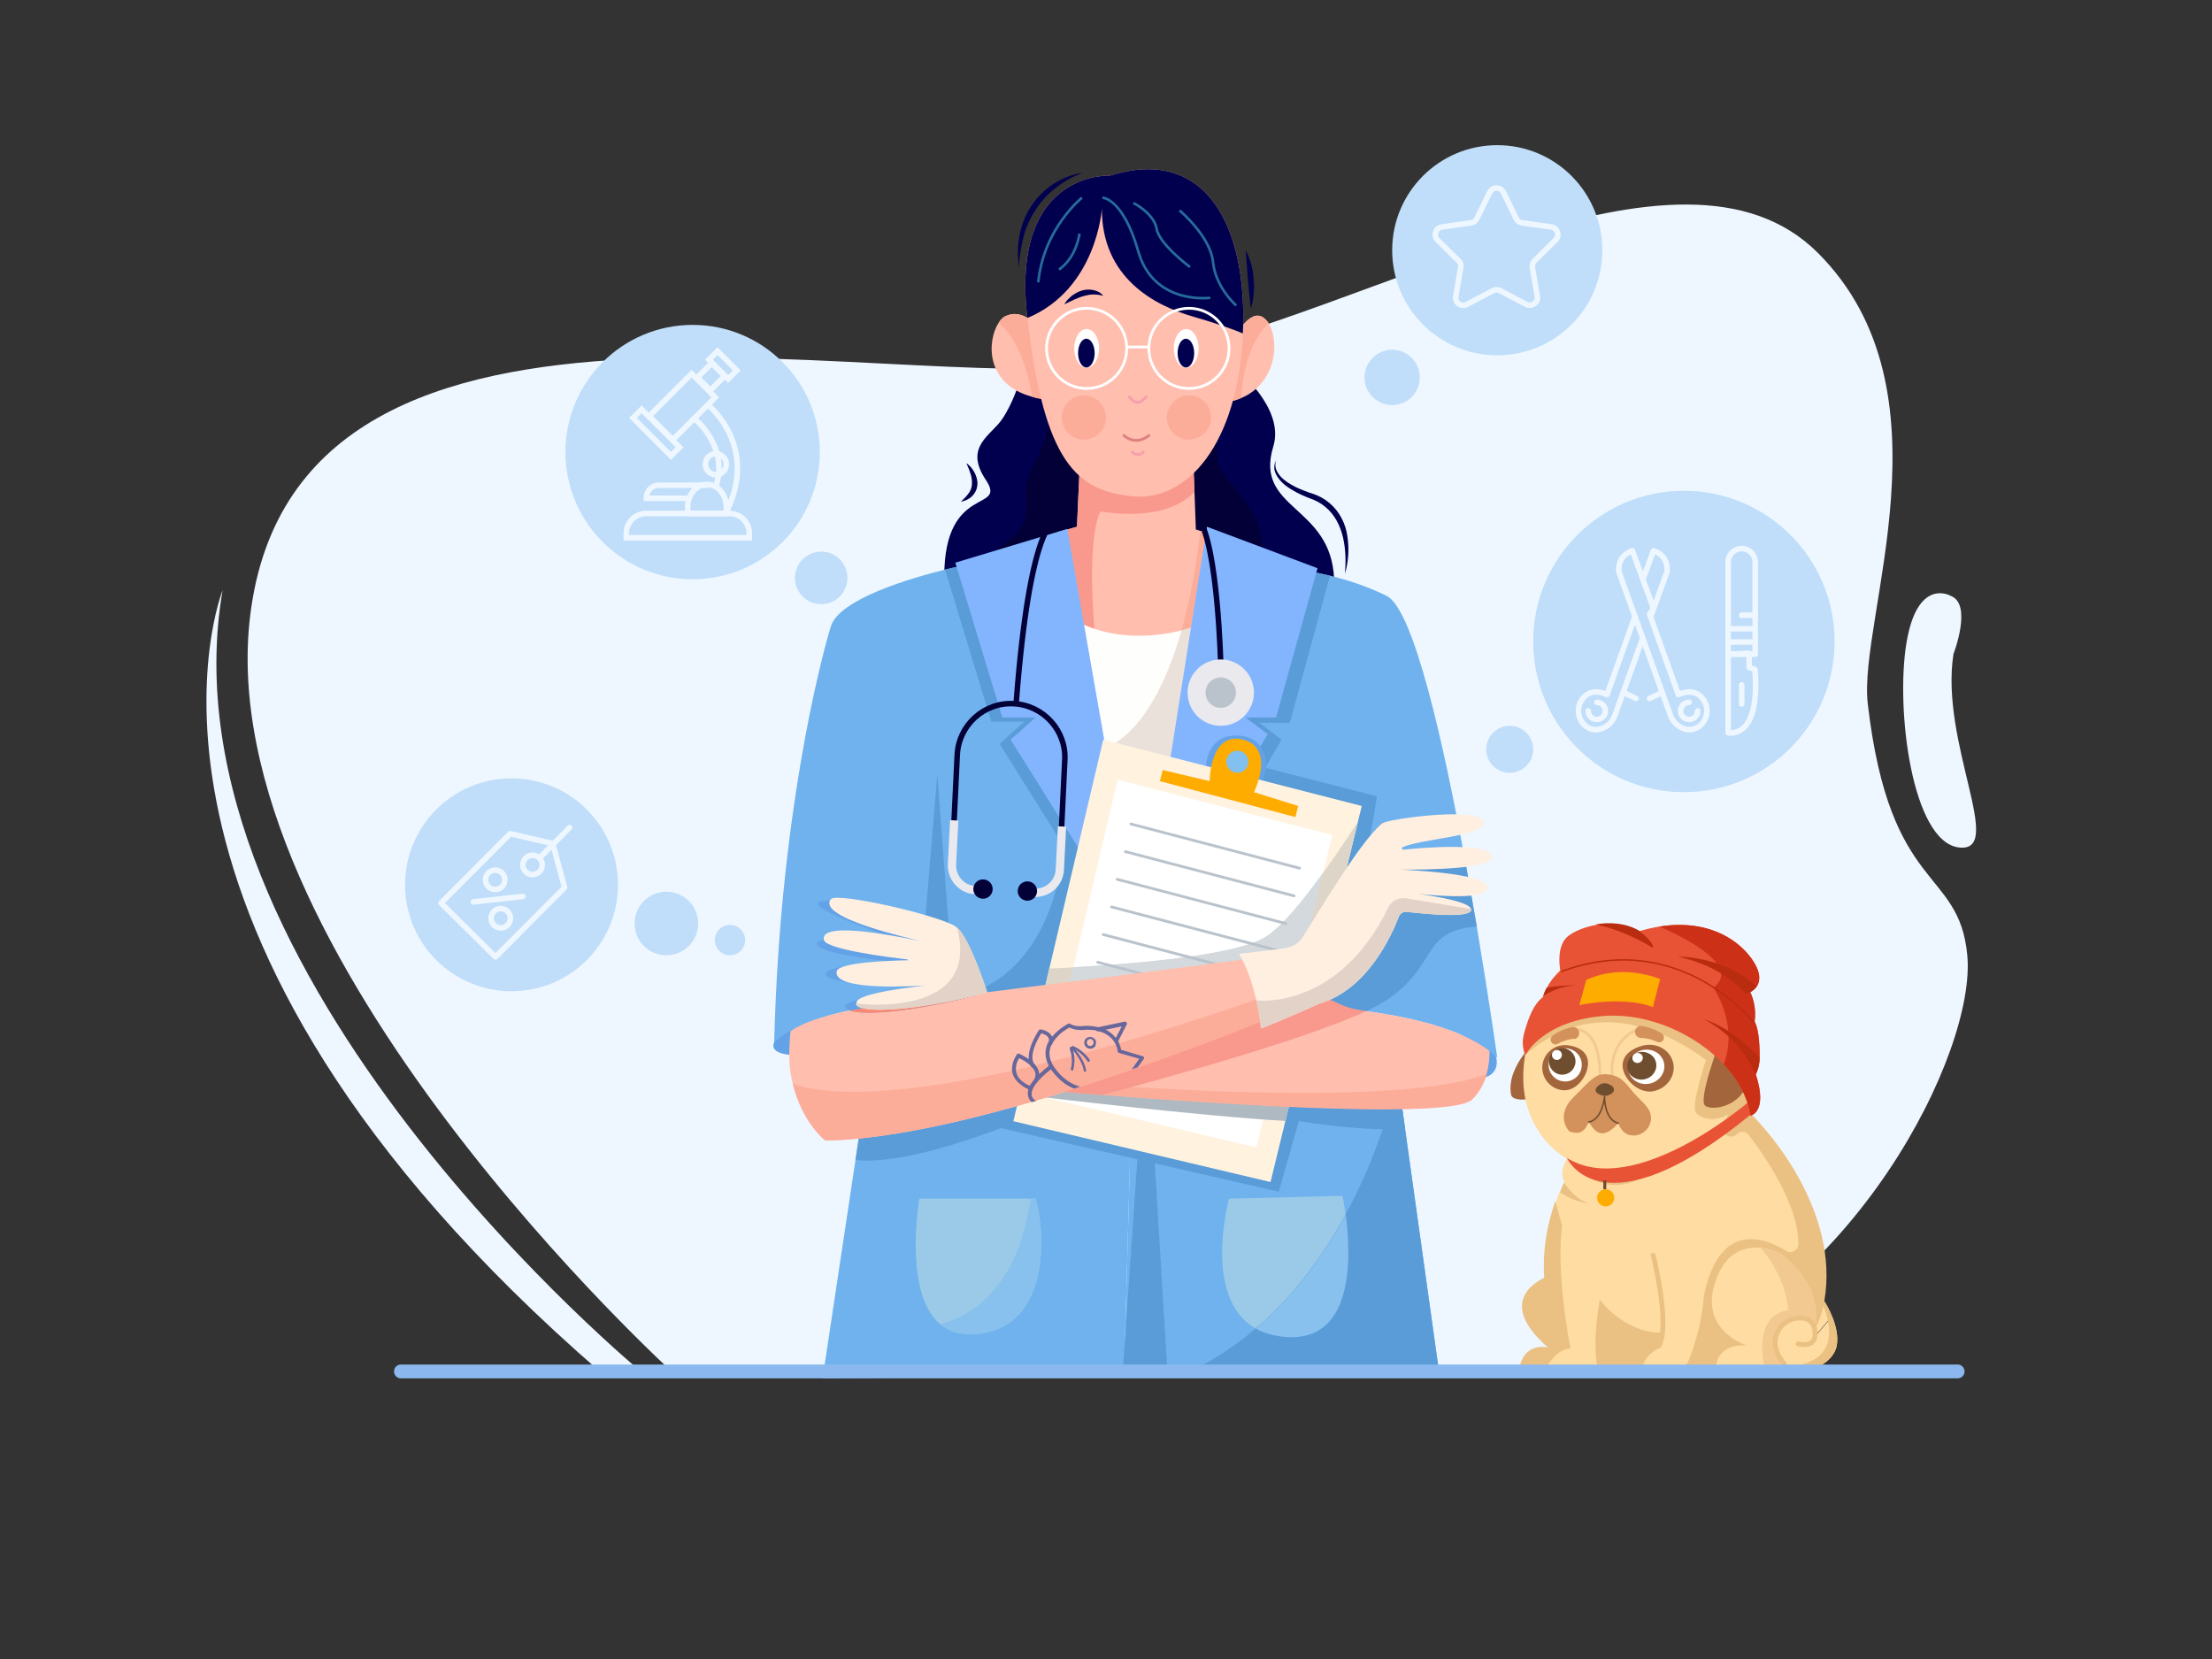 <?xml version="1.0" encoding="utf-8"?>
<!-- Generator: Adobe Illustrator 21.1.0, SVG Export Plug-In . SVG Version: 6.00 Build 0)  -->
<svg version="1.1" id="Слой_1" xmlns="http://www.w3.org/2000/svg" xmlns:xlink="http://www.w3.org/1999/xlink" x="0px" y="0px"
	 viewBox="0 0 800 600" style="enable-background:new 0 0 800 600;" xml:space="preserve">
<rect x="0" y="0" width="800" height="600" fill="#333333" stroke="none"/>
<style type="text/css">
	.st0{fill:#EEF7FF;}
	.st1{fill:#C0DEF9;}
	.st2{fill:none;stroke:#EEF7FF;stroke-width:2;stroke-linecap:round;stroke-linejoin:round;stroke-miterlimit:10;}
	.st3{fill:#63A2E7;}
	.st4{fill:#01004E;}
	.st5{fill:#70B2ED;}
	.st6{fill:#030038;}
	.st7{fill:#FFBEAE;}
	.st8{fill:#599CD8;}
	.st9{fill:#FCAD99;}
	.st10{fill:#F9988C;}
	.st11{fill:#FEFEFD;}
	.st12{fill:#EAE1DA;}
	.st13{fill:#FFFFFF;}
	.st14{fill:#83B5FE;}
	.st15{fill:#FFF2DF;}
	.st16{fill:none;stroke:#FFFFFF;stroke-miterlimit:10;}
	.st17{fill:none;stroke:#F79FAD;stroke-linecap:round;stroke-miterlimit:10;}
	.st18{fill:none;stroke:#DB8282;stroke-linecap:round;stroke-miterlimit:10;}
	.st19{fill:#9ACAE8;}
	.st20{fill:#AEB9C1;}
	.st21{fill:#FEAC00;}
	.st22{fill:#81C0EF;}
	.st23{fill:#DDD5C7;}
	.st24{fill:#D3D9DD;}
	.st25{fill:none;stroke:#BAC3CC;stroke-linecap:round;stroke-miterlimit:10;}
	.st26{fill:#FC8772;}
	.st27{fill:#FFEFE1;}
	.st28{fill:#88C1ED;}
	.st29{fill:none;stroke:#030038;stroke-width:2;stroke-miterlimit:10;}
	.st30{fill:none;stroke:#EAE9EE;stroke-width:3;stroke-miterlimit:10;}
	.st31{fill:#EAE9EE;}
	.st32{fill:#BAC3CC;}
	.st33{fill:none;stroke:#266C9B;stroke-width:0.929;stroke-miterlimit:10;}
	.st34{fill:#E2D2C7;}
	.st35{fill:#67679B;}
	.st36{fill:none;stroke:#67679B;stroke-width:0.847;stroke-linecap:round;stroke-linejoin:round;stroke-miterlimit:10;}
	.st37{fill:none;stroke:#EEF7FF;stroke-width:2;stroke-miterlimit:10;}
	.st38{fill:#A3653B;}
	.st39{fill:#FFDCA2;}
	.st40{fill:#EAC083;}
	.st41{fill:none;stroke:#F2CA91;stroke-linecap:round;stroke-linejoin:round;stroke-miterlimit:10;}
	.st42{fill:#D3915B;}
	.st43{fill:#6F4E2F;}
	.st44{fill:#E85336;}
	.st45{fill:#CC3117;}
	.st46{fill:none;stroke:#EAC083;stroke-width:1.735;stroke-linecap:round;stroke-linejoin:round;stroke-miterlimit:10;}
	.st47{fill:#BA2C0F;}
	.st48{fill:none;stroke:#BA2C0F;stroke-width:0.536;stroke-miterlimit:10;}
	.st49{fill:none;stroke:#6F4E2F;stroke-width:0.536;stroke-linecap:round;stroke-linejoin:round;stroke-miterlimit:10;}
	.st50{fill:#F2CA91;}
	.st51{fill:none;stroke:#6F4E2F;stroke-width:1.071;stroke-miterlimit:10;}
	.st52{fill:none;stroke:#8BB9EF;stroke-width:5;stroke-linecap:round;stroke-linejoin:round;stroke-miterlimit:10;}
</style>
<g>
	<path class="st0" d="M244.5,497.5c0,0-169-153-154-275c17.3-140.8,241.2-75.5,321-92c87-18,196-89,246-39s14.4,132.2,18,163
		c8,69,33,59,36,91c3.3,34.8-41,124-117,150L244.5,497.5z"/>
	<path class="st0" d="M705.5,215.5c0,0-12-7-16,17s2,72,19,74s-7-38-2-70C706.5,236.5,713.5,218.5,705.5,215.5z"/>
	<path class="st0" d="M233.5,497.5c0,0-177-145-153-284c0,0-49,122,137,283L233.5,497.5z"/>
</g>
<g>
	<circle class="st1" cx="185" cy="320" r="38.5"/>
	<circle class="st1" cx="250.5" cy="163.5" r="46"/>
	<circle class="st1" cx="541.5" cy="90.5" r="38"/>
	<circle class="st1" cx="609" cy="232" r="54.5"/>
	<circle class="st1" cx="297" cy="209" r="9.5"/>
	<circle class="st1" cx="503.5" cy="136.5" r="10"/>
	<circle class="st1" cx="546" cy="271" r="8.5"/>
	<circle class="st1" cx="241" cy="334" r="11.5"/>
	<circle class="st1" cx="264" cy="340" r="5.5"/>
</g>
<g>
	<polygon class="st2" points="179.2,346.1 159.5,326.6 184.5,301.5 199.9,305.1 204.2,321 	"/>
	<circle class="st2" cx="192.6" cy="312.8" r="3.5"/>
	<line class="st2" x1="171.2" y1="326.2" x2="189.1" y2="324.2"/>
	<circle class="st2" cx="179.1" cy="318.2" r="3.5"/>
	<circle class="st2" cx="181.1" cy="332.1" r="3.5"/>
	<line class="st2" x1="195.6" y1="309.8" x2="206" y2="299.3"/>
</g>
<path class="st2" d="M543.7,69.5l4.7,9.6c0.4,0.8,1.2,1.4,2.1,1.5l10.6,1.5c2.2,0.3,3.1,3.1,1.5,4.7l-7.6,7.5
	c-0.6,0.6-0.9,1.5-0.8,2.4l1.8,10.5c0.4,2.2-2,3.9-4,2.9l-9.5-5c-0.8-0.4-1.8-0.4-2.5,0l-9.5,5c-2,1.1-4.4-0.6-4-2.9l1.8-10.5
	c0.2-0.9-0.1-1.8-0.8-2.4l-7.6-7.5c-1.6-1.6-0.7-4.3,1.5-4.7l10.6-1.5c0.9-0.1,1.7-0.7,2.1-1.5l4.7-9.6
	C539.8,67.5,542.7,67.5,543.7,69.5z"/>
<g>
	<path class="st2" d="M634.8,236.6H625v-33.3c0-2.7,2.2-4.9,4.9-4.9l0,0c2.7,0,4.9,2.2,4.9,4.9V236.6z"/>
	<path class="st2" d="M625,236.6V265c0,0,11.8,2.8,9.7-22.9l-2.1-0.7v-5.1L625,236.6z"/>
	<line class="st2" x1="625.3" y1="232.2" x2="634.5" y2="232.2"/>
	<line class="st2" x1="625.5" y1="227.4" x2="634.1" y2="227.4"/>
	<line class="st2" x1="634.8" y1="222.5" x2="629.9" y2="222.5"/>
	<line class="st2" x1="629.9" y1="247.7" x2="629.9" y2="254.6"/>
	<line class="st2" x1="596.6" y1="252.6" x2="601" y2="250.5"/>
	<path class="st2" d="M614,257.1c0,1.7-1.4,3.1-3.1,3.1s-3.1-1.4-3.1-3.1c0-1.7,1.4-3.1,3.1-3.1"/>
	<path class="st2" d="M594.2,209.5l3.8-10.3c0,0,5.5,1.4,4.9,7.6L597,223"/>
	<path class="st2" d="M591.3,223l-10.1,28.2c-4.6-2-7.3-0.5-8.9,1.6c-2.4,3.1-1.7,7.8,1.5,10c1.9,1.4,3.9,1.3,5.5,0.7
		c2.3-0.8,4-2.6,4.8-4.9l10-27.8"/>
	<line class="st2" x1="591.7" y1="252.6" x2="587.3" y2="250.5"/>
	<path class="st2" d="M574.4,257.1c0,1.7,1.4,3.1,3.1,3.1s3.1-1.4,3.1-3.1c0-1.7-1.4-3.1-3.1-3.1"/>
	<path class="st2" d="M607,251.2l-10.4-29.1l1.4-2.1l-7.6-20.8c0,0-5.5,1.4-4.9,7.6l18.6,51.8c0.8,2.3,2.6,4.1,4.8,4.9
		c1.6,0.6,3.6,0.6,5.5-0.7c3.2-2.3,3.9-6.9,1.5-10C614.4,250.7,611.6,249.2,607,251.2z"/>
</g>
<g>
	<path class="st3" d="M541,382c0,0,3,8.5-9,8.3s-1-21.3-1-21.3L541,382z"/>
	<path class="st3" d="M280,377c0,0-5,8,25,3l-9-18C296,362,280,374,280,377z"/>
	<path class="st4" d="M368.5,138.5c0,0-2,7-6,13s-14,10-6,22s-15,1-15,35s142,28,141,1s-29-25-22-48s-43-49-43-49L368.5,138.5z"/>
	<path class="st5" d="M541.5,382.5c-9.1-8.8-26.3-13.9-47.4-16.8c-18.1-2.5-39-3.5-59.9-3.7c-32.7-0.4-65.5,1-87.7,0.5
		c-53-1-66.5,14.5-66.5,14.5c2-81,16.5-137.5,20.5-150.5c3-9.8,28.8-17.4,41.3-20.5c4-1,6.7-1.5,6.7-1.5l35.6,0.3l55.2,0.5l25.2,0.2
		c0,0,7,0.4,16.5,2.7c6.2,1.5,13.4,3.8,20.5,7.3c9.7,4.8,20.5,52.7,28.4,95.9c1.5,8.2,2.9,16.2,4.2,23.7
		C538.6,361.9,541.5,382.5,541.5,382.5z"/>
	<path class="st6" d="M440.5,152.5c0,0-2,14,2,19s17,18,13,29s-39-1-39-1l7-42L440.5,152.5z"/>
	<path class="st6" d="M380,148c0,0-1,11-6,20s-2,10-3,18s-14,15-14,15l44-3l0.8-30.3L380,148z"/>
	<path class="st7" d="M378.5,144.5c-1.9-0.2-3.6-0.5-5.2-1c-17.2-4.6-16.3-20.5-12.1-26.8c0.7-1.1,1.5-1.9,2.3-2.3c6-3,11,3,11,3
		L378.5,144.5z"/>
	<polygon class="st8" points="339,280 334,340 344,347 	"/>
	<polygon class="st8" points="457,277.5 498,288 495,306 480,337 449,310 	"/>
	<path class="st8" d="M385,304c0,0-2,55-46.5,57.5L365,367l22.5-13l4-45.5L385,304z"/>
	<path class="st8" d="M361.5,269l9-8h-12l-16.7-55c4-1,6.7-1.5,6.7-1.5l35.6,0.3L408.5,344L361.5,269z"/>
	<path class="st8" d="M466.5,261.4h-11l8,6.1l-46,78.5l21.8-140.7l25.2,0.2c0,0,7,0.4,16.5,2.7L466.5,261.4z"/>
	<path class="st7" d="M448.8,144c-0.3,0.1-0.5,0.2-0.8,0.3c-1.3,0.5-2.8,0.9-4.4,1.2c0,0,0,0-0.1,0l0.1-0.8l3.9-24.2
		c0,0,5.5-10.1,10.3-4.8c0.2,0.2,0.4,0.5,0.7,0.8c0.1,0.1,0.2,0.3,0.3,0.4C462.9,123.4,461.6,138.7,448.8,144z"/>
	<polygon class="st5" points="409.5,390.5 406.5,497.5 297.5,498.5 309.4,419.5 311.5,405.5 382.5,394.6 	"/>
	<polygon class="st5" points="520.5,496.5 427.5,497.3 406.5,497.5 409.5,390.5 466.6,394 504.3,396.4 506.5,396.5 508.2,408.4 	"/>
	<path class="st8" d="M382.5,394.6L362,408c-30.4,11.4-45.6,12.4-52.6,11.5l2.1-14L382.5,394.6z"/>
	<polygon class="st8" points="406,497 412,410 417,410 422.3,497.7 	"/>
	<path class="st8" d="M508.2,408.4c-19,0.7-41.2-3.4-41.2-3.4l-0.4-11l37.7,2.3l2.2,0.1L508.2,408.4z"/>
	<polygon class="st7" points="439.5,193.5 425.9,290 421.5,321.5 402.5,323.5 395.1,275 382.5,192.5 389.5,190.5 390.5,168.5 
		416.8,166.6 431.5,165.5 431.7,170 432,177.8 432.5,191.5 434.1,192 	"/>
	<polygon class="st8" points="366,396 362,408 462.5,431 473,394 382,387 	"/>
	<path class="st9" d="M439.5,193.5L425.9,290L398,271.5c25.6-9.7,33.8-58.3,36.1-79.5L439.5,193.5z"/>
	<path class="st10" d="M431.7,170l-14.9-3.4l-26.3,1.9l-1,22l-7,2l12.6,82.5l6.9,2c-13-80-4-92-4-92c19.8,2.9,29.4-2.3,34-7.1
		L431.7,170z"/>
	<path class="st11" d="M439.6,223l-8.3,29.1l-0.1,0.5l-7.6,26.6l-2.2,7.8l-14.2,50L388,223.8c0,0,14.5,10.3,39.3,4.2
		c1.2-0.3,2.4-0.6,3.7-1c2.6-0.8,1.6-0.9,4.1-2c0.1,0,0.3-0.1,0.4-0.2C436.8,224.3,438.2,223.6,439.6,223z"/>
	<path class="st9" d="M458.8,116.9c-3.6,3.5-8.9,11.2-10,27.1c-0.3,0.1-0.5,0.2-0.8,0.3c-1.3,0.5-2.8,0.9-4.4,1.2l0.1-0.8l3.9-24.2
		c0,0,5.5-10.1,10.3-4.8c0.2,0.2,0.4,0.5,0.7,0.8C458.6,116.6,458.7,116.8,458.8,116.9z"/>
	<path class="st12" d="M435.1,225l-3.9,27.6l-7.6,26.6l-2.2,7.8L398,271.5c14.9-5.7,23.9-24.5,29.3-43.5c1.2-0.3,2.4-0.6,3.7-1
		C433.6,226.2,432.6,226.1,435.1,225z"/>
	<path class="st9" d="M378.5,144.5c-1.9-0.2-3.6-0.5-5.2-1c-2.7-16-8.1-23.4-12.1-26.8c0.7-1.1,1.5-1.9,2.3-2.3c6-3,11,3,11,3
		L378.5,144.5z"/>
	<path class="st7" d="M449.5,120.6c0,0.3,0,0.6,0,0.9c-2,39-20,60-40,58c-19.9-2-31.9-11.9-37.9-64.5c0-0.2,0-0.3-0.1-0.5
		c-6-53,30-51,30-51C436.2,52.6,451.3,82,449.5,120.6z"/>
	<g>
		<ellipse class="st13" cx="393" cy="126" rx="4.5" ry="7"/>
		<ellipse class="st4" cx="392.9" cy="127.7" rx="3" ry="5.2"/>
	</g>
	<polygon class="st14" points="386,191.3 345.5,203.5 362.5,259.5 374.5,259.5 365.5,267.5 412.5,342.5 	"/>
	<polygon class="st14" points="436.5,190.5 476.5,205.5 461.5,259.5 450.5,259.5 458.5,265.5 412.5,342.5 	"/>
	<path class="st3" d="M436,280c0,0-1-14,11-14s11,12,11,12l-2.5,8L436,280z"/>
	<polygon class="st15" points="492.5,291.5 491.1,297.2 479.3,346.1 470.1,384 464.9,405.3 459.5,427.5 366.5,405.5 374.2,373 
		379.5,350.3 399,267.5 	"/>
	<line class="st16" x1="407.5" y1="125.5" x2="415.5" y2="125.5"/>
	<g>
		<path class="st4" d="M399,107c-1.3-0.4-2.5-0.5-3.7-0.5c-1.2,0-2.3,0.3-3.5,0.6c-1.1,0.3-2.2,0.8-3.4,1.3
			c-0.5,0.3-1.1,0.5-1.7,0.8c-0.6,0.3-1.1,0.6-1.8,0.8c0.4-0.6,0.8-1.1,1.2-1.6c0.5-0.5,1-0.9,1.5-1.4c1.1-0.8,2.3-1.5,3.6-1.9
			c1.3-0.4,2.8-0.5,4.2-0.2C396.9,105.2,398.2,105.9,399,107z"/>
	</g>
	<path class="st17" d="M408.5,143.5c0,0,2.5,4.5,6,0"/>
	<path class="st18" d="M406.5,157.5c0,0,4,4,9,0"/>
	<path class="st17" d="M409.5,163.5c0,0,2,2,4,0"/>
	<path class="st4" d="M449.5,120.6c-2.8-1.2-8.6-3.4-18-6.1c-14-4-33-14-33-39c0,0-1.8,29-26.9,39.5c0-0.2,0-0.3-0.1-0.5
		c-6-53,30-51,30-51C436.2,52.6,451.3,82,449.5,120.6z"/>
	<g>
		<path class="st4" d="M391.5,62.5c-3.5,1.3-6.7,3.1-9.6,5.4c-2.9,2.2-5.4,4.9-7.3,7.9c-1,1.5-1.9,3.1-2.6,4.7
			c-0.4,0.8-0.7,1.7-1,2.5c-0.3,0.9-0.6,1.7-0.8,2.6c-1,3.5-1.5,7.2-1.7,10.9c-0.5-3.7-0.5-7.5,0.2-11.3c0.7-3.7,2.1-7.4,4.2-10.6
			c2.1-3.2,4.9-6,8.1-8.1C384.2,64.5,387.8,63,391.5,62.5z"/>
	</g>
	<g>
		<path class="st4" d="M450.5,90.5c0.9,1.6,1.5,3.3,2,5c0.5,1.7,0.8,3.5,0.9,5.3c0.2,1.8,0.2,3.6,0,5.4c-0.1,1.8-0.4,3.6-1,5.3
			c-0.3-1.8-0.4-3.5-0.6-5.3l-0.5-5.2C451.1,97.5,450.8,94.1,450.5,90.5z"/>
	</g>
	<path class="st19" d="M352.5,482.5c-5.3,0.4-9.4-1.1-12.5-3.6c-13.5-11.4-7.5-45.4-7.5-45.4h42
		C377.5,442.5,381.5,480.5,352.5,482.5z"/>
	<path class="st19" d="M464.5,483.5c-4.1-0.4-7.5-1.4-10.3-3c-19.6-11-9.7-47-9.7-47l41-1c0,0,0.6,2.7,1.2,6.8
		C488.6,453.7,490.2,485.8,464.5,483.5z"/>
	<polygon class="st13" points="481.9,302 478.5,315.6 469,355.1 454.4,415 377.1,396.7 383,371.6 388.2,349.9 404.2,282 	"/>
	<path class="st20" d="M470.1,384l-5.2,21.4c-31.4-1.8-87.8-8.6-87.8-8.6l2.4-17.2L470.1,384z"/>
	<path class="st21" d="M419.5,282.5l49,13l1-4l-16-5c0,0,8-16-4-19s-12,15-12,15l-17-4L419.5,282.5z"/>
	<path class="st7" d="M538.7,380.1c0,2.5-0.2,5.3-1,8.1c-0.9,3.2-2.5,6.5-5.3,9.3c-7.2,7.2-88.9,1.9-133.8-1.6
		c-5.3-0.4-10.2-0.8-14.3-1.2c-3.3-0.3-6.1-0.5-8.4-0.7c-4.1-0.4-6.5-0.6-6.5-0.6l6.1-2.3l1.4-0.5l3.9-1.5l69.8-26.8
		c15.3,0.5,30.2,1.5,43.5,3.4C513.2,368.3,529.2,372.8,538.7,380.1z"/>
	<circle class="st22" cx="447.5" cy="275.5" r="4"/>
	<path class="st8" d="M534.1,335.1c-20.7,1.6-13.7,14.3-33.1,26.9c-1.8,1.1-4.1,2.4-6.9,3.7c-18.1-2.5-39-3.5-59.9-3.7l41.8-10
		l18-42l35.9,1.4C531.4,319.6,532.8,327.6,534.1,335.1z"/>
	<g>
		<path class="st4" d="M349.5,167.5c1.2,0.8,2.2,2,2.9,3.3c0.7,1.3,1.2,2.9,1.1,4.5c-0.1,0.4-0.1,0.8-0.2,1.2
			c-0.1,0.4-0.3,0.8-0.4,1.1l-0.6,1c-0.2,0.3-0.5,0.6-0.8,0.9c-0.5,0.6-1.2,0.9-1.9,1.3c-0.7,0.3-1.4,0.5-2.1,0.7
			c0.5-0.6,1-1,1.5-1.5l0.7-0.8c0.2-0.2,0.4-0.5,0.6-0.8l0.3-0.4c0.1-0.1,0.2-0.2,0.2-0.4l0.4-0.8l0.2-0.9c0.1-0.3,0.1-0.6,0.1-0.9
			c0.1-1.2-0.1-2.5-0.5-3.7C350.6,170.1,350.1,168.8,349.5,167.5z"/>
	</g>
	<g>
		<path class="st4" d="M461.5,166.5c-0.4,1.1-0.3,2.2,0,3.2c0.4,1,1,1.9,1.7,2.7c1.5,1.6,3.4,2.7,5.3,3.7c1,0.5,2,0.9,3,1.3
			c1,0.4,2.1,0.8,3.1,1.1c2.2,0.7,4.3,1.8,6.2,3.4c1.8,1.5,3.3,3.4,4.4,5.5c1.1,2.1,1.8,4.3,2.1,6.6c0.7,4.5,0.4,9.2-0.9,13.5
			c0.4-4.5,0.3-8.9-0.7-13.2c-1-4.2-3-8.2-6.3-10.9c-1.6-1.4-3.5-2.4-5.5-3.1c-2.1-0.8-4.2-1.7-6.2-2.9c-2-1.1-3.9-2.5-5.3-4.4
			c-0.7-1-1.3-2-1.5-3.2C460.8,168.7,460.9,167.5,461.5,166.5z"/>
	</g>
	<g>
		<ellipse class="st13" cx="429" cy="126" rx="4.5" ry="7"/>
		<ellipse class="st4" cx="428.9" cy="127.7" rx="3" ry="5.2"/>
	</g>
	<circle class="st16" cx="393" cy="126" r="14.5"/>
	<path class="st23" d="M491.1,297.2l-11.9,48.9L464,359.5L374.2,373l5.3-22.7c17.4-0.7,67.5-3.6,79-11.8
		C467.8,331.9,482.4,310.7,491.1,297.2z"/>
	<path class="st24" d="M478.5,315.6l-9.6,39.5l-5,4.4l-81,12.1l5.1-21.8c21.6-1.2,60.4-4.3,70.3-11.4
		C464.1,334.5,471.6,325.3,478.5,315.6z"/>
	<g>
		<line class="st25" x1="399" y1="338" x2="460" y2="354"/>
		<line class="st25" x1="397" y1="348" x2="458" y2="364"/>
		<line class="st25" x1="402" y1="328" x2="463" y2="344"/>
		<line class="st25" x1="409" y1="298" x2="470" y2="314"/>
		<line class="st25" x1="407" y1="308" x2="468" y2="324"/>
		<line class="st25" x1="404" y1="318" x2="465" y2="334"/>
	</g>
	<circle class="st16" cx="430" cy="126" r="14.5"/>
	<path class="st7" d="M505.5,314.5c0,0,30,2,32,6s-31,2-31,2s21.4,2.7,24.6,5.5c0.2,0.2,0.3,0.3,0.4,0.5c1,3-25,1-25,1s-10,26-31,32
		c0,0-6.6,2.9-17.6,7.3c-34.6,13.9-112.3,43-159.4,43.7c0,0-8.2-6.1-11.8-20.6c-1.4-5.8-1.6-10.3-0.8-18.9c0,0,4.7-4.2,21.3-7.5
		c2.1-0.4,4.3-0.8,6.7-1.2c0,0,16.5-2.1,38.8-4.9c31.2-3.9,73.6-9.3,97.8-12.5c9.1-1.2,15.6-2.1,17.9-2.4c0,0,29-47,32-47s34-3,36,0
		s-28,6-31,10c0,0,34,0,34,3S505.5,314.5,505.5,314.5z"/>
	<path class="st8" d="M520.5,496.5l-93,0.8c59.4-26,76-100.8,76-100.8l0.8-0.1l2.2,0.1L520.5,496.5z"/>
	<path class="st9" d="M537.8,388.3c-0.9,3.2-2.5,6.5-5.3,9.3c-8.8,8.8-127.3-0.9-156.5-3.4l-0.4-2.9l-0.1-0.7c0.5,0,1,0.1,1.5,0.1
		C497.3,400.7,530,391.7,537.8,388.3z"/>
	<path class="st10" d="M494.1,365.7c-22,10.2-72.5,24.2-95.5,30.3c-5.3-0.4-10.2-0.8-14.3-1.2l-3.5-5.6L470,360
		C485.3,360.5,480.8,363.8,494.1,365.7z"/>
	<path class="st9" d="M506.5,329.5c0,0-10,26-31,32c0,0-115,50-177,51c0,0-8.2-6.1-11.8-20.6c8.2,3.3,47.9,12.7,183.3-35.9
		c0,0,16,0,31-28h30.1c0.2,0.2,0.3,0.3,0.4,0.5C532.5,331.5,506.5,329.5,506.5,329.5z"/>
	<path class="st3" d="M353,360c0,0-6.1-19.7-11.1-23.8c-5-4-38.3-12.1-45.4-10.1c-7.1,2,32.3,15.1,32.3,15.1s-32.3-4-33.3,0
		c-1,4,31.3,7.1,31.3,7.1s-28.2,0-28.2,4c0,4,32.3,5,32.3,5s-27.2,4-25.2,7.1C307.6,367.5,325.8,367.1,353,360z"/>
	<path class="st26" d="M353,360c-23.6,6.1-40.4,7.3-45.7,5.5c2.1-0.4,4.3-0.8,6.7-1.2c0,0,16.5-2.1,38.8-4.9
		C352.9,359.8,353,360,353,360z"/>
	<path class="st27" d="M539.5,310.5c-1.5,4.5-34,4-34,4s32.5,1,32.5,6.5c0,4.3-15.8,3.2-25,2.3c7.2,1,18.1,2.9,19,5.4
		c0,0.1,0.1,0.2,0.1,0.3c0,3.3-17,1.5-23.2,0.8c-1.3-0.2-2.6,0.6-3,1.8c-2.5,6.5-11.3,26.4-28.8,31.4c0,0-10,4.6-21,9
		c-0.2-2.1-0.7-5.9-1.7-10.2c-1.3-5.5-3.3-11.9-6.3-16.8c1.3-0.2,2.7-0.4,4.1-0.5c4.6-0.6,9.4-1.1,11.9-1.5c3-0.4,5.4-1.5,7-4
		c7.1-11.3,23-38,29.5-41.5c2.6-1.4,35.5-6,36,0c0.5,4.9-22.5,5.8-29.3,8.9c-0.5,0.2-0.3,0.9,0.3,0.9
		C514.5,306.5,541.5,304.4,539.5,310.5z"/>
	<path class="st27" d="M357,358.8c0,0.1,0,0.2-0.1,0.2c-26.7,6.9-44.7,7.4-47.1,4.6c0,0-0.1-0.1-0.1-0.1c-0.2-0.3,0.1-0.5,0.1-0.8
		c-0.7-3.6,23.5-6.1,25-6.3c-1.7,0.1-33.7,2.4-32.2-5.1c0.6-3.2,18.7-3.9,25.6-4c0.2,0,0.2-0.3,0-0.3c-7.6-0.9-29.3-3.7-30.2-7
		c-2-7.9,32.7,0,34.7,0.3c-2-0.6-37.6-8.3-32.2-15.1c2.2-2.7,40.3,6.1,45.4,10.1c0,0,0.1,0.1,0.1,0.1c0.4,0.3,0.7,0.7,1.1,1.1
		C351.6,342,356.4,357.1,357,358.8z"/>
	<path class="st28" d="M464.5,483.5c-4.1-0.4-7.5-1.4-10.3-3c14.4-12.3,24.9-27.3,32.5-41.2C488.6,453.7,490.2,485.8,464.5,483.5z"
		/>
	<path class="st28" d="M352.5,482.5c-5.3,0.4-9.4-1.1-12.5-3.6c25.8-6.8,31.5-35.3,32.7-45.4h1.8
		C377.5,442.5,381.5,480.5,352.5,482.5z"/>
	<g>
		<g>
			<path class="st29" d="M441.5,240.5c0,0-1-43-8-53"/>
			<path class="st29" d="M381.5,188.5c0,0-9,0-14,66"/>
			<path class="st29" d="M352.7,321.9c-4.9-0.2-8.6-4.4-8.4-9.3l1.9-39.6c0.5-10.7,9.7-19.1,20.4-18.5h0
				c10.7,0.5,19.1,9.7,18.5,20.4l-1.9,39.6c-0.2,4.9-4.4,8.6-9.3,8.4"/>
			<path class="st30" d="M384.1,298.9l-0.8,15.6c-0.2,4.9-4.4,8.6-9.3,8.4"/>
			<path class="st30" d="M352.7,321.9c-4.9-0.2-8.6-4.4-8.4-9.3l0.8-15.9"/>
			
				<ellipse transform="matrix(4.847723e-02 -0.999 0.999 4.847723e-02 31.484 677.751)" class="st6" cx="371.5" cy="322.4" rx="3.5" ry="3.5"/>
			
				<ellipse transform="matrix(4.847723e-02 -0.999 0.999 4.847723e-02 17.003 661.096)" class="st6" cx="355.5" cy="321.6" rx="3.5" ry="3.5"/>
		</g>
		<g>
			<circle class="st31" cx="441.5" cy="250.5" r="12"/>
			<circle class="st32" cx="441.5" cy="250.5" r="5.5"/>
		</g>
	</g>
	<circle class="st9" cx="392" cy="151" r="8"/>
	<circle class="st9" cx="430" cy="151" r="8"/>
	<g>
		<path class="st33" d="M398.7,71.5c0,0,7.4,0,13,19.5c5.6,19.5,26,16.7,26,16.7"/>
		<path class="st33" d="M409.9,73.4c0,0,7.4,3.7,8.4,9.3c0.9,5.6,12.1,13.9,12.1,13.9"/>
		<path class="st33" d="M426.6,76.1c0,0,11.1,9.3,12.1,18.6c0.9,9.3,8.4,15.8,8.4,15.8"/>
		<path class="st33" d="M390.4,84.5c0,0-0.9,8.4-7.4,13"/>
		<path class="st33" d="M391.3,71.5c0,0-13.9,11.1-15.8,30.6"/>
	</g>
	<path class="st34" d="M357,358.8c0,0.1,0,0.2-0.1,0.2c-26.7,6.9-44.7,7.4-47.1,4.6l0.3-0.6c0,0,45,5.6,36-27.6
		c0.4,0.3,0.7,0.7,1.1,1.1C351.6,342,356.4,357.1,357,358.8z"/>
	<path class="st34" d="M532,329c-0.1,3.2-17,1.5-23.2,0.8c-1.3-0.2-2.6,0.6-3,1.8c-2.5,6.5-11.3,26.4-28.8,31.4c0,0-10,4.6-21,9
		c-0.2-2.1-0.7-5.9-1.7-10.2c1.4,0.2,30,3,47.8-33.6c1.2-2.4,3.8-3.8,6.5-3.3l23,3.8C531.8,328.8,531.9,328.9,532,329z"/>
	<g>
		<path class="st35" d="M413.7,382.4c-0.1-0.2-0.2-0.4-0.4-0.4l-7.8-2.3c-0.1-0.5-0.3-1.3-0.7-2.3c-0.1-0.3-0.2-0.5-0.4-0.8v0
			c-0.1-0.1-0.1-0.2-0.2-0.3c-0.2-0.3-0.4-0.7-0.7-1c-0.9-1.1-2.1-2.2-3.8-3h0c-0.7-0.3-1.6-0.6-2.5-0.8c-1.3-0.3-2.8-0.5-4.6-0.5
			c0,0-3.5,0.6-5.5-0.7c-0.2-0.1-0.5-0.2-0.7-0.1c-0.2,0.1-3.3,1.7-5.7,4.5c0,0-0.1,0.1-0.1,0.1c-0.3,0.4-0.6,0.8-0.9,1.2
			c-0.1,0.1-0.1,0.2-0.2,0.3v0c-0.5,0.8-0.9,1.6-1.1,2.5c-0.5,1.8-0.3,3.7,0.4,5.5c0,0.1,0.1,0.1,0.1,0.2c0.1,0.3,0.2,0.5,0.3,0.8
			c0.2,0.4,0.4,0.8,0.7,1.2c0.1,0.1,0.1,0.2,0.2,0.3c1.6,2.2,3.3,3.9,5,5.1c1.1,0.8,2.3,1.4,3.4,1.8c0.7-0.2,1.4-0.4,2.1-0.7
			c-2.9-0.8-6.4-2.8-9.3-7c-0.4-0.6-0.8-1.2-1-1.8c0-0.1-0.1-0.2-0.1-0.2c-0.7-1.6-0.8-3.3-0.4-4.8c0.1-0.5,0.3-0.9,0.5-1.3
			c0-0.1,0-0.1,0.1-0.2v0c0,0,0-0.1,0.1-0.1v0c0.1-0.3,0.3-0.5,0.4-0.8c0,0,0,0,0,0c0.1-0.1,0.2-0.3,0.3-0.4l0,0
			c1.2-1.7,2.8-3.1,4.1-3.9c0.6-0.4,1.2-0.7,1.5-0.9c2.4,1.4,6,0.8,6,0.8c1.5,0,2.7,0.1,3.8,0.3c0,0,0,0,0,0c0.2,0,0.4,0.1,0.6,0.2
			c0,0,0,0,0,0c3.1,0.8,4.8,2.4,5.8,3.9c0.2,0.3,0.4,0.6,0.5,0.9c0.6,1.3,0.7,2.4,0.7,2.5c0,0.3,0.2,0.5,0.5,0.6l7.3,2.1l-2.7,3.9
			c0.7-0.3,1.5-0.5,2.2-0.8l2.2-3.1C413.7,382.9,413.8,382.6,413.7,382.4z"/>
		<path class="st35" d="M396.5,372.8c-0.1-0.1-0.2-0.2-0.3-0.4c-0.1-0.4,0.2-0.7,0.5-0.8l10-2.1c0.3-0.1,0.5,0,0.7,0.3
			c0.2,0.2,0.2,0.5,0.1,0.7l-3.2,6.3c-0.2,0.3-0.6,0.5-0.9,0.3c-0.3-0.1-0.5-0.6-0.3-0.9l2.6-5l-8.6,1.8
			C396.8,373,396.6,372.9,396.5,372.8z"/>
		<path class="st35" d="M374.9,398.1c-0.6,0.2-1.1,0.3-1.7,0.5c-1-0.8-1.4-1.8-1.5-3c0-0.5,0.1-1.1,0.2-1.6c0.1-0.4,0.3-0.8,0.5-1.2
			c0.4-0.8,1-1.6,1.6-2.4c0.6-0.7,1.2-1.3,1.8-1.9c1.4-1.3,2.7-2.4,3.4-2.9c0.2-0.2,0.4-0.3,0.4-0.3c0.3-0.2,0.7-0.1,1,0.2
			c0.2,0.3,0.1,0.7-0.2,1c-0.2,0.1-0.3,0.2-0.5,0.4c-2.3,1.7-6.9,5.8-6.8,8.8c0,1,0.5,1.8,1.5,2.4C374.7,398,374.8,398,374.9,398.1z
			"/>
		<path class="st35" d="M369.5,392.5c-1.7-1.2-2.8-2.6-3.3-4.3c-0.9-3.5,1.5-6.7,1.6-6.9c0.2-0.3,0.5-0.3,0.8-0.2
			c4.1,1.9,6.5,4.1,7.1,6.4c0.5,1.9-0.4,3.1-0.4,3.2c-0.2,0.3-0.6,0.4-0.9,0.2c-0.3-0.2-0.4-0.6-0.2-0.9c0,0,0.5-0.9,0.2-2.1
			c-0.4-1.3-1.7-3.2-5.8-5.2c-0.6,0.9-1.6,3-1,5.3c0.5,2,2.2,3.6,5.1,4.8c0.3,0.2,0.5,0.5,0.4,0.9c-0.1,0.3-0.5,0.5-0.9,0.4
			C371.1,393.6,370.2,393.1,369.5,392.5z"/>
		<path class="st35" d="M373.3,386.1c-0.1,0-0.1-0.1-0.2-0.1c-3.4-4.6,2.4-13,2.6-13.4c0.1-0.2,0.4-0.3,0.7-0.3
			c0.1,0,2.7,0.4,3.8,2.1c0.6,0.9,0.7,1.9,0.4,3c-0.1,0.4-0.5,0.6-0.8,0.5c-0.4-0.1-0.6-0.5-0.5-0.8c0.2-0.8,0.1-1.4-0.2-1.9
			c-0.6-0.9-1.8-1.3-2.5-1.5c-1,1.6-4.9,8.1-2.4,11.4c0.2,0.3,0.2,0.7-0.1,0.9C373.8,386.2,373.5,386.2,373.3,386.1z"/>
		<path class="st35" d="M396.4,376.9c0-0.6-0.4-1.2-0.9-1.5c-1-0.7-2.3-0.4-3,0.5c-0.5,0.7-0.5,1.7,0,2.4c0,0,0,0,0,0
			c0.1,0.2,0.3,0.4,0.6,0.6c1,0.7,2.3,0.4,3-0.5C396.3,377.9,396.4,377.4,396.4,376.9z M395.3,377.8c-0.4,0.5-1.2,0.7-1.7,0.3
			c-0.1,0-0.1-0.1-0.2-0.2c-0.4-0.4-0.5-1.1-0.1-1.6c0.4-0.6,1.2-0.7,1.7-0.3c0.4,0.3,0.6,0.7,0.5,1.1
			C395.5,377.4,395.4,377.6,395.3,377.8z"/>
		<path class="st35" d="M387.6,387.2c-0.2-0.1-0.4-0.4-0.3-0.7c1-3.8-0.4-6.9-0.4-7c-0.1-0.3,0-0.6,0.2-0.8c0.2-0.2,0.5-0.1,0.6,0.2
			c0.1,0.1,1.6,3.5,0.5,7.8C388.1,387.1,387.9,387.3,387.6,387.2z"/>
		<path class="st35" d="M394,384c-0.2,0.1-0.5,0-0.7-0.2c-2.1-3.3-5.3-4.5-5.3-4.5c-0.3-0.1-0.5-0.4-0.4-0.7c0-0.3,0.3-0.4,0.5-0.3
			c0.1,0.1,3.6,1.3,6,5C394.2,383.6,394.2,383.9,394,384z"/>
		<path class="st36" d="M387.7,379c0,0,3.8,3.4,4.7,8.2"/>
	</g>
</g>
<g>
	
		<rect x="240.7" y="136.3" transform="matrix(0.707 0.707 -0.707 0.707 176.318 -131.392)" class="st37" width="12.1" height="21.7"/>
	
		<rect x="253.9" y="132.7" transform="matrix(0.707 0.707 -0.707 0.707 171.716 -141.981)" class="st37" width="6.6" height="7.3"/>
	
		<rect x="256.5" y="129.9" transform="matrix(0.707 0.707 -0.707 0.707 169.961 -146.218)" class="st37" width="9.9" height="4.4"/>
	
		<rect x="227.7" y="154.3" transform="matrix(0.707 0.707 -0.707 0.707 180.153 -122.025)" class="st37" width="19.4" height="4.4"/>
	<circle class="st37" cx="258.9" cy="167.9" r="3.8"/>
	<path class="st37" d="M270.9,194.5h-44.4v-1.6c0-3.9,3.2-7.2,7.2-7.2h30.1c3.9,0,7.2,3.2,7.2,7.2V194.5z"/>
	<path class="st37" d="M262.4,185.7c0.2-0.7,0.3-1.5,0.3-2.3c0-4.5-3.1-8.2-7-8.2s-7,3.7-7,8.2c0,0.8,0.1,1.6,0.3,2.3H262.4z"/>
	<path class="st37" d="M249.1,180.2h-15.3v-0.3c0-2.4,2-4.4,4.4-4.4h18"/>
	<path class="st37" d="M251.3,151.5c0,0,12.6,10.2,7.5,24.7"/>
	<path class="st37" d="M256.2,146.6c0,0,18.6,14.9,6.3,38.9"/>
</g>
<g>
	<path class="st38" d="M557.3,374.6c0,0-12.8,10.6-10.8,21.3c0.6,3.4,13.3,2.2,16.5-5.9C566.2,382,557.3,374.6,557.3,374.6z"/>
	<path class="st39" d="M654,487.1c0.2-0.2,0.4-0.4,0.7-0.7c0.7-0.8,1.6-2,1.8-3.3l4.6-5.4l1.4-1.7c-1.6-4-3.8-7-3.8-7l-0.5,0.7
		l-4.2,6.3c0.9,1.4,1.5,2.6,1.8,3.8C656.9,483.7,655.1,486.1,654,487.1z"/>
	<path class="st39" d="M653.4,487.6c0.1-0.1,0.3-0.2,0.5-0.4C653.7,487.4,653.5,487.5,653.4,487.6z"/>
	<path class="st40" d="M561.7,460.8c0,0-24.1,7.1-1.8,26.6c0,0-7.7-2.3-10.2,6.3c0,0,11.4,2.2,18.9-1.6
		C576,488.1,574.2,464,561.7,460.8z"/>
	<path class="st39" d="M563.4,432.7c-12,34.1,9.1,51.6,9.1,51.6c20.3,9.2,32.8,2.7,38-1.3c1.8-1.4,2.7-2.5,2.7-2.5
		c0.9,0.3,1.7,0.7,2.6,1c41.7,15.6,41.8-7.1,41.8-7.1c8.9-30.9-12.4-58.5-21.4-68.5c-2.3-2.6-3.9-4-3.9-4c0.3-5,0.1-9.7-0.6-14
		c-0.2-1.5-0.5-2.9-0.9-4.3c-0.1-0.4-0.2-0.8-0.3-1.1c-0.9-3.3-1.9-6.3-3.2-9.1c-6.3-14.2-16.2-21.6-16.2-21.6
		c-44.2-15.4-48.8,1.9-48.8,1.9c-2.1,3.6-3.9,7.1-5.3,10.4c-2.8,6.2-4.5,11.8-5.3,16.8c-5,27.9,15,38.2,15,38.2
		c-2.6,4.4-1.6,7-1.1,7.8c0.1,0.2,0.2,0.3,0.2,0.3c-0.5,1.2-1,2.4-1.4,3.5C563.9,431.3,563.6,432,563.4,432.7z"/>
	<g>
		<path class="st41" d="M578.6,388.8c0,0,0.8-15.9-8.8-16.6"/>
		<path class="st41" d="M583.1,388.7c0,0-1.9-12.3,10.2-16.9"/>
	</g>
	<path class="st40" d="M568.3,491.2c20.3,9.2,36.1,1.2,41.2-2.8l-1.7-7.5c0,0-30.5,12.4-45.3-46.5
		C550.5,468.5,568.3,491.2,568.3,491.2z"/>
	<path class="st39" d="M580.9,459.1c0,0-5.7,21.3-3.3,34.7c0,0-6.9,6-17.7-0.3c0,0,3.3-5.7,8.1-5.8c0,0-6.6-32.3-2-50.1
		C566,437.7,578.1,449.5,580.9,459.1z"/>
	<path class="st42" d="M569.2,396.7c6.5-6.4,8-9,13.2-8c5.2,1,5.8,4,10.1,8.3c2.4,2.4,5.8,5.1,4.2,9.6c-1.7,4.6-9.2,6.4-11.4-0.4
		c-6.3,7.1-9,2.2-10.7-0.4c-1.6,3.7-3.4,4.6-7,3.4C567.6,409.3,562.1,403.6,569.2,396.7z"/>
	<path class="st43" d="M583.4,393.1c0,0-2.9-2.8-5.5-0.3c-2.9,2.8,2.6,3.6,2.6,3.6S584.9,395.7,583.4,393.1z"/>
	<path class="st40" d="M567.8,420.4c0,0,14.8,18,32.6,0.5C600.4,421,583.5,428.8,567.8,420.4z"/>
	<path class="st40" d="M551.4,381.7c37.1-32.7,77.1,11.8,77.1,11.8l4-3.9c-0.2-1.5-0.5-2.9-0.9-4.3c-0.9-3.7-2.1-7.1-3.5-10.2
		L589.1,358l-31.3,7.8C555.1,372,552.2,376.7,551.4,381.7z"/>
	<path class="st40" d="M617.3,382.3c0,0-5.8,17.4-4,20c1.8,2.6,8.7,4.2,13.9-1.1C632.3,396,617.3,382.3,617.3,382.3z"/>
	<path class="st40" d="M615.5,472.7l-10.3,16c-1,1.6-0.3,3.7,1.5,4.3c25.3,8.2,38.9,1.1,45.9-6.9c3.9-4.4,6.3-9.8,7.2-15.6
		c5.6-32.7-20.5-61.4-25.7-66.7c-0.6-0.6-1-0.6-1-1.4c0.3-5.6-0.2-10.8-1.2-15.5c-0.2-0.9-0.9-1.7-1.8-2.1l-2.1-0.8
		c-2.2-0.9-4.5,1.2-3.8,3.5c1.5,5,2.6,12.3-0.7,19.4c-1.4,2.9,2.2,5.5,4.5,3.4c0.1-0.1,0.1-0.1,0.2-0.2c1.2-1.2,3.2-1,4.2,0.3
		c5.3,6.9,18.2,25.2,18,39.6c0,2.2-2.5,3.6-4.4,2.4c-7.7-4.8-25.3-11.8-30.3,19.2C615.9,472,615.7,472.4,615.5,472.7z"/>
	<path class="st38" d="M622.4,375.5c0,0-8.5,22.3-5.7,24.4s13.4-0.1,15.2-8.6C633.8,382.8,622.4,375.5,622.4,375.5z"/>
	<path class="st44" d="M632.3,398.6c0,0-41.1,35.4-65.6,20.2c0,0,12.6,28.4,66.6-15.8L632.3,398.6z"/>
	<path class="st44" d="M551.3,380.8c0.2,0.9,0.4,0.8,0.9,0c3-4.8,11.7-12.3,28.3-13.4c16-1,32.6,6.6,42.9,17.5
		c5.2,5.5,8.7,12,9.7,18.6c0,0,6.4-1.2,1.9-15c0,0,0,0,0.1-0.1c0.2-0.5,1.3-2.7,1.3-5.9c0-2.4,0-9.7-1.8-13c0,0,0,0,0-0.1
		c0.5-4.1-0.2-7.6-1.6-10.6c0.8-0.4,1.7-1.1,2.4-2.1c0.7-1.1,1.1-2.6,0.7-4.6c-1-5.4-12-20.8-36-17c-2.3,0.4-4.7,0.9-7.3,1.7
		c-0.1-0.1-0.3-0.2-0.4-0.2c-4.9-2.7-10.5-3-15.2-2.1c-4.3,0.8-8,2.4-10,4c-4.1,3.2-3.3,10.1-2.9,12.6c-2.3,2-3.9,4.2-4.9,6.2
		c0,0,0,0,0,0c-0.5,1.1-1,2.1-1.3,3c0,0.1-0.1,0.2-0.1,0.3c-2.3,1.8-4.2,4.7-6,10.4C550.5,375.7,550.4,377.3,551.3,380.8z"/>
	<path class="st21" d="M571.2,363.5c0,0,15.5-3.4,26.6,0.7l2.6-10.1c0,0-13.4-5.9-26.7,0.3L571.2,363.5z"/>
	<path class="st39" d="M597.9,454c0,0,6.3,25.1,2.1,32.7c0,0-6,2.2-7,8.2c0,0,10.6,3.3,17.3-1.9c0,0,8.3-18.4,5.3-34.4L597.9,454z"
		/>
	<path class="st39" d="M620.5,495.9c0,0,8.9,1.8,17.9-0.2c0.1,0,0.1,0,0.1,0c6.3-1.4,12.7-4.6,16.1-11.6c0.8-1.6,1.3-3.1,1.7-4.6
		c3.4-14.8-12.3-26.1-12.3-26.1s-3.2-1.7-7.3-2.1c-5.4-0.5-12.4,1.2-16.1,11.6c-6.5,17.9,10.3,23.4,11.2,23.7
		C631.1,486.5,620.4,485.5,620.5,495.9z"/>
	<path class="st40" d="M564.2,431.2c5.2,3.6,10.5,4.1,10.5,4.1c-5.9-2-9.2-7.9-9.2-7.9l0,0c0.1,0.2,0.2,0.3,0.2,0.3
		C565.1,428.9,564.6,430.1,564.2,431.2z"/>
	<path class="st45" d="M619.7,357.2c0,0,9.2,13.4,3.7,27.7c5.2,5.5,8.7,12,9.7,18.6c0,0,6.4-1.2,1.9-15c0,0,0,0,0.1-0.1
		c0.2-0.5,1.3-2.7,1.3-5.9c0-2.4,0-9.7-1.8-13c0,0,0,0,0-0.1c0.5-4.1-0.2-7.6-1.6-10.6c0.8-0.4,1.7-1.1,2.4-2.1
		c0.7-1.1,1.1-2.6,0.7-4.6c-1-5.4-12-20.8-36-17C607.2,338.1,630.4,349.1,619.7,357.2z"/>
	<path class="st46" d="M597.9,454c0,0,6.3,25.1,2.1,32.7c0,0-6,2.2-7,8.2"/>
	<path class="st47" d="M616.3,368.7c13.5,6.8,18.5,19.5,18.5,19.5l0.2,0.2c0.2-0.5,1.3-2.7,1.3-5.9
		C626,371.2,616.7,368.8,616.3,368.7z"/>
	<path class="st48" d="M634.3,369.8c0,0-26.8-34.4-69.7-18.4"/>
	<path class="st49" d="M585.3,406.2c0,0-4.8-0.5-5-9.6c0,0-0.7,8.3-5.7,9.2"/>
	<path class="st47" d="M558.1,360.2c1-0.7,4.3-2.6,8.4-3.4c1-0.2,2.1-0.3,3.3-0.4c0,0-0.7-0.1-2.1,0c-1.8,0-4.6,0.2-8.3,0.8
		c0,0,0,0,0,0C558.8,358.2,558.4,359.2,558.1,360.2z"/>
	<path class="st47" d="M606.8,346c12.6,2.7,20.2,8.5,24.6,13.5c1-0.3,2.8-1.1,3.9-2.8C623.3,345.6,606.8,346,606.8,346z"/>
	<path class="st50" d="M638.3,495.7l0.2,0.1c0.1,0,0.1,0,0.1,0c6.3-1.4,12.7-4.6,16.1-11.6c0.8-1.6,1.3-3.1,1.7-4.6l-8-5.7
		C648.3,473.8,633.5,472.3,638.3,495.7z"/>
	<path class="st50" d="M638.6,495.7c6.3-1.4,12.7-4.6,16.1-11.6c8.4-17-10.6-30.7-10.6-30.7s-3.2-1.7-7.3-2.1
		C643.2,459,654.5,477.2,638.6,495.7z"/>
	<path class="st39" d="M644.2,492.4c0.8,0.8,1.6,1.4,2.6,1.9c6.6,3.4,16.3-0.9,17.5-7.7c0.6-3.4-0.4-7.3-1.7-10.5l-1.4,1.7l-4.6,5.4
		c0.2-1,0.1-2.1-0.6-3.2c-0.5-0.8-1.2-1.6-2.3-2.3C646.6,472.5,637.9,486,644.2,492.4z"/>
	<path class="st46" d="M650.3,486c0,0,7.4,2.2,6-5.3c-1-5.5-8.5-4.8-11.6-1.5c-3.4,3.5-4,8.8,0.7,14.2"/>
	<path class="st40" d="M646.8,494.2c6.6,3.4,16.3-0.9,17.5-7.7c0.6-3.4-0.4-7.3-1.7-10.5c-1.6-4-3.8-7-3.8-7l-0.5,0.7
		c0.7,1.5,2.1,4.5,2.8,7.9C662.5,484.6,661.2,493.1,646.8,494.2z"/>
	<path class="st47" d="M577.2,334.3c11.8,2.7,20.7,8.6,20.7,8.6c0-1.8-2.3-4.1-5.4-6.5C587.5,333.7,581.9,333.5,577.2,334.3z"/>
	<g>
		<path class="st42" d="M593.8,371.1c0.8,0.1,1.4,0.2,2,0.4c0.6,0.2,1.2,0.4,1.8,0.6c1.2,0.4,2.3,1,3.4,1.7c0.8,0.5,1,1.6,0.5,2.4
			c-0.5,0.7-1.4,1-2.2,0.6l0,0c-0.9-0.4-1.9-0.8-2.8-1c-0.5-0.1-1-0.2-1.5-0.3c-0.5-0.1-1-0.1-1.4-0.1c-1.2,0-2.2-0.9-2.3-2.1
			c0-1.2,0.9-2.2,2.1-2.3C593.5,371.1,593.7,371.1,593.8,371.1L593.8,371.1z"/>
	</g>
	<g>
		<path class="st42" d="M569.1,375.7c-0.3,0-0.9,0.1-1.4,0.2c-0.5,0.1-1,0.2-1.5,0.4c-1,0.3-1.9,0.7-2.8,1.2l0,0
			c-0.8,0.5-1.9,0.2-2.4-0.7c-0.4-0.8-0.2-1.7,0.5-2.2c1-0.8,2.1-1.4,3.3-1.9c0.6-0.3,1.2-0.5,1.8-0.7c0.6-0.2,1.2-0.4,2-0.5l0,0
			c1.2-0.2,2.3,0.6,2.5,1.8c0.2,1.2-0.6,2.3-1.8,2.5C569.3,375.7,569.2,375.7,569.1,375.7z"/>
	</g>
	<g>
		<path class="st38" d="M587,386.8c1.1,4.6,6.4,8.9,11.2,7.8c4.9-1.1,8-5.8,6.9-10.3c-1.1-4.6-5.9-7.3-10.7-6.2
			C589.5,379.3,586,382.3,587,386.8z"/>
		
			<ellipse transform="matrix(0.974 -0.227 0.227 0.974 -72.065 145.512)" class="st13" cx="595.4" cy="385.5" rx="6.6" ry="6.2"/>
		
			<ellipse transform="matrix(0.974 -0.227 0.227 0.974 -72.022 145.144)" class="st43" cx="593.8" cy="385.1" rx="5.3" ry="5"/>
		
			<ellipse transform="matrix(0.974 -0.227 0.227 0.974 -71.434 144.726)" class="st13" cx="592.3" cy="382.3" rx="1.9" ry="1.8"/>
	</g>
	<g>
		<path class="st38" d="M574.3,385.2c-0.4,4.5-4.5,9.5-9,9.1c-4.5-0.4-7.8-4.3-7.5-8.8c0.4-4.5,4.3-7.8,8.8-7.5
			C571.1,378.4,574.7,380.7,574.3,385.2z"/>
		
			<ellipse transform="matrix(8.139049e-02 -0.997 0.997 8.139049e-02 135.873 917.973)" class="st13" cx="565.9" cy="385.3" rx="6" ry="6"/>
		
			<ellipse transform="matrix(8.139049e-02 -0.997 0.997 8.139049e-02 136.078 915.817)" class="st43" cx="564.9" cy="384.1" rx="4.8" ry="4.8"/>
		
			<ellipse transform="matrix(8.139049e-02 -0.997 0.997 8.139049e-02 136.701 911.786)" class="st13" cx="563" cy="381.7" rx="1.8" ry="1.8"/>
	</g>
	<g>
		
			<ellipse transform="matrix(0.999 -4.533220e-02 4.533220e-02 0.999 -19.039 26.77)" class="st21" cx="580.7" cy="433.2" rx="3.1" ry="3.1"/>
		<line class="st51" x1="580.4" y1="426.9" x2="580.4" y2="430.1"/>
	</g>
</g>
<line class="st52" x1="145" y1="496" x2="708" y2="496"/>
</svg>
